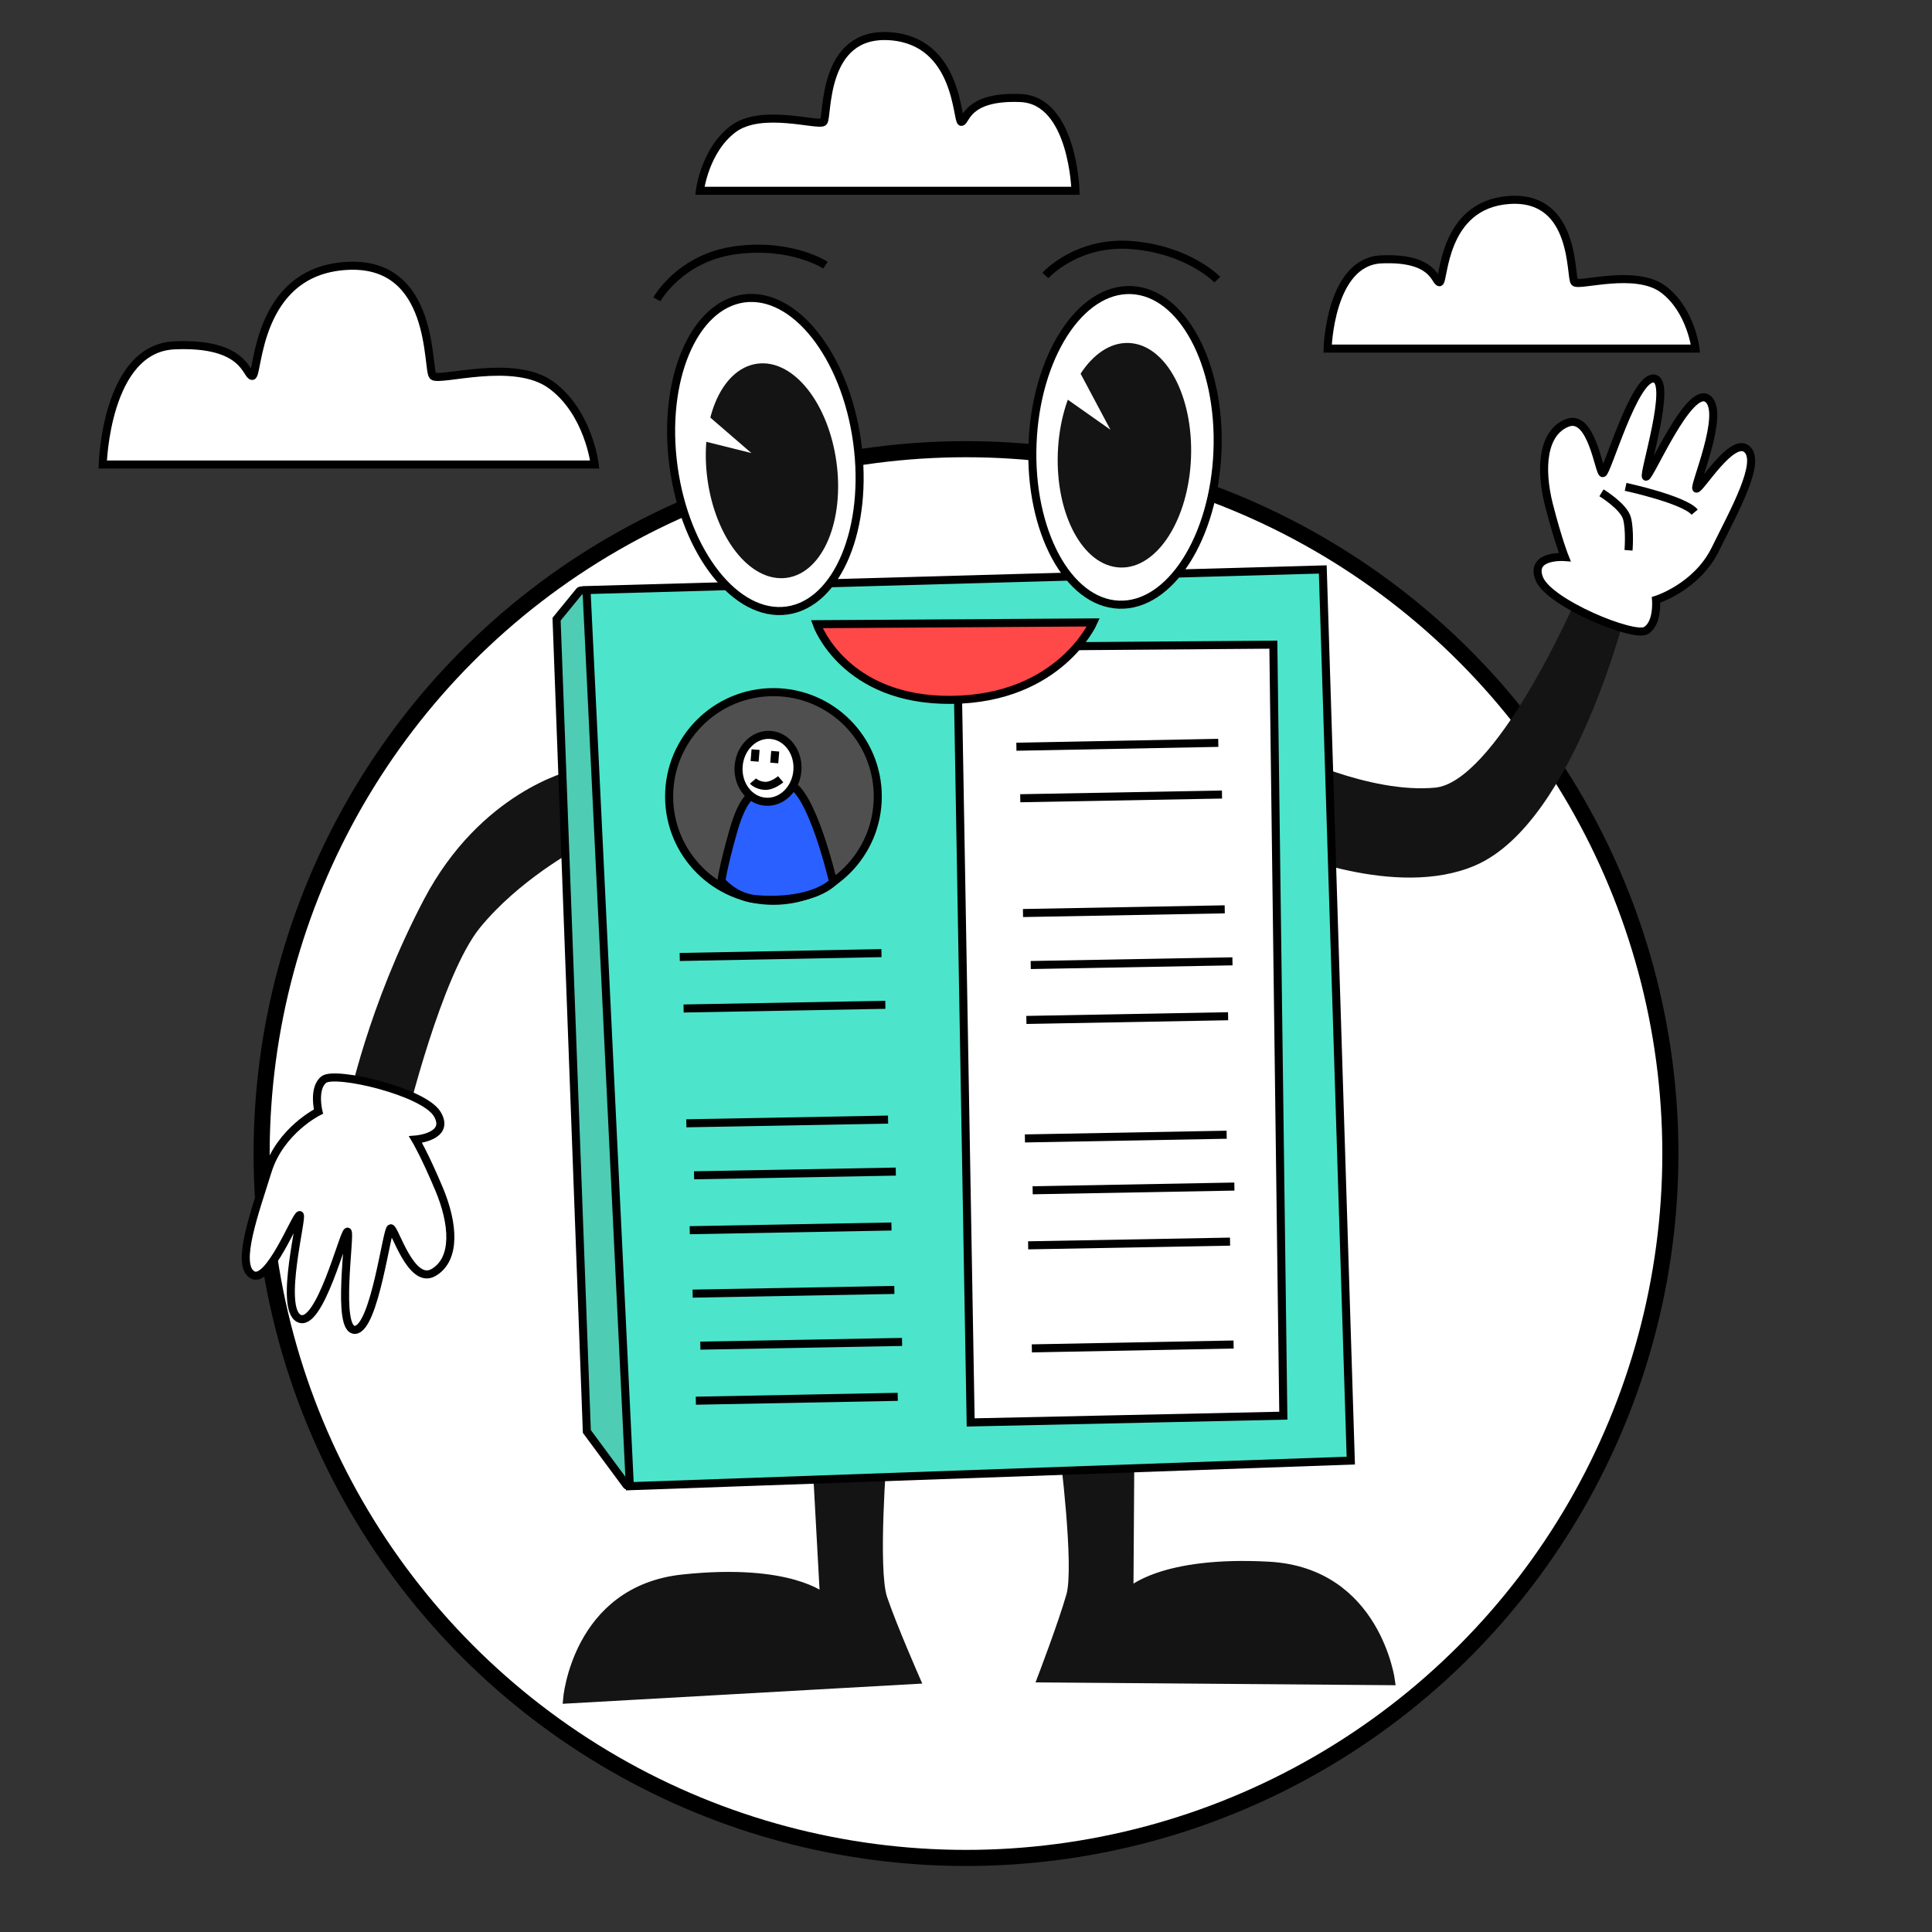 <?xml version="1.0" encoding="utf-8"?>
<!-- Generator: Adobe Illustrator 23.0.1, SVG Export Plug-In . SVG Version: 6.00 Build 0)  -->
<svg version="1.1" xmlns="http://www.w3.org/2000/svg" xmlns:xlink="http://www.w3.org/1999/xlink" x="0px" y="0px"
	 viewBox="0 0 1200 1200" style="enable-background:new 0 0 1200 1200;" xml:space="preserve">
<rect x="0" y="0" width="1200" height="1200" fill="#333333" stroke="none"/>
<style type="text/css">
	.st0{fill:#FFFFFF;stroke:#000000;stroke-width:10;stroke-miterlimit:10;}
	.st1{fill:#FFFFFF;stroke:#000000;stroke-width:5;stroke-miterlimit:10;}
	.st2{fill:#141414;stroke:#141414;stroke-width:5;stroke-miterlimit:10;}
	.st3{fill:#4ECCB4;stroke:#000000;stroke-width:5;stroke-miterlimit:10;}
	.st4{fill:#4CE5CB;stroke:#000000;stroke-width:5;stroke-miterlimit:10;}
	.st5{fill:#141414;stroke:#141414;stroke-width:2;stroke-miterlimit:10;}
	.st6{fill:#4F4F4F;stroke:#000000;stroke-width:5;stroke-miterlimit:10;}
	.st7{fill:#FF4848;stroke:#000000;stroke-width:5;stroke-miterlimit:10;}
	.st8{fill:#2A60FF;stroke:#000000;stroke-width:5;stroke-miterlimit:10;}
	.st9{fill:none;stroke:#000000;stroke-width:5;stroke-miterlimit:10;}
	.st10{fill:#FFFFFF;}
</style>
<g id="Warstwa_1">
	<circle class="st0" cx="600" cy="716.5" r="437.5"/>
</g>
<g id="Warstwa_2">
	<path class="st1" d="M1053.1,216.5H824.6c0,0,1.4-53.9,33.3-55.4c33.3-1.5,33.3,14.2,36.2,14.2s1.4-48.3,43.4-51.1
		c41.9-2.8,37.6,48.3,40.5,51.1c2.9,2.8,37.6-8.5,55,4.3C1050.2,192.4,1053.1,216.5,1053.1,216.5z"/>
	<path class="st1" d="M434.7,118.5H668c0,0-1.5-56.1-34-57.6c-34-1.5-34,14.8-36.9,14.8s-1.5-50.2-44.3-53.2
		c-42.8-3-38.4,50.2-41.3,53.2s-38.4-8.9-56.1,4.4C437.7,93.4,434.7,118.5,434.7,118.5z"/>
	<path class="st2" d="M355.2,481.1c0,0-55,12.8-89.7,78.8s-46.8,126.3-46.8,126.3l31.1,9.8c0,0,22-91.5,46.4-121.4
		c24.5-30,60.3-49.2,60.3-49.2L355.2,481.1z"/>
	<path class="st3" d="M421.6,910.8l-29.1,11.8c-0.8,0.3-2.8,0.5-3.3-0.1l-24.7-33.4l-18.8-504.5l14.3-17.5c0.7-0.8,4.1-0.1,4.6,0.8
		L459,594.8L421.6,910.8z"/>
	<path class="st2" d="M548.4,901.9c0,0-5.8,73.1,0.2,90.8s20.5,50.7,20.5,50.7l-216.9,12.2c0,0,5.4-68.3,72.2-75.2
		c66.8-7,87.4,11.8,87.4,11.8l-5-91.2L548.4,901.9z"/>
	<path class="st2" d="M660.6,900.2c0,0,9.3,72.8,4.2,90.7s-18,51.6-18,51.6l217.2,1.7c0,0-8.7-67.9-75.8-71.7
		c-67.1-3.7-86.7,16.1-86.7,16.1l0.6-91.3L660.6,900.2z"/>
	<path class="st2" d="M1009,373.5c0,0-32.5,135.5-93.8,161.8c-48.3,20.7-117-9.3-117-9.3l-0.4-56.5c0,0,51.9,26.2,93.9,22.2
		c38.9-3.7,87.5-112.7,93.5-127.5C985.7,363.1,1009,373.5,1009,373.5z"/>
	<polygon class="st4" points="391.2,923.1 364.3,366.5 821.6,353.7 839,907.2 	"/>
	
		<ellipse transform="matrix(0.991 -0.137 0.137 0.991 -34.19 67.835)" class="st1" cx="475.2" cy="282.1" rx="57.5" ry="97.8"/>
	
		<ellipse transform="matrix(3.906115e-02 -0.999 0.999 3.906115e-02 394.038 965.223)" class="st1" cx="698.9" cy="277.7" rx="97.8" ry="57.5"/>
	
		<ellipse transform="matrix(0.991 -0.137 0.137 0.991 -35.541 68.494)" class="st2" cx="479.3" cy="292.2" rx="37.9" ry="64.6"/>
	
		<ellipse transform="matrix(3.906115e-02 -0.999 0.999 3.906115e-02 388.794 969.522)" class="st5" cx="698.5" cy="282.6" rx="68.8" ry="40.4"/>
	<circle class="st6" cx="480.4" cy="494.7" r="64.8"/>
	<line class="st4" x1="422.2" y1="594.4" x2="547.5" y2="592"/>
	<line class="st4" x1="424.6" y1="626.4" x2="549.9" y2="624.1"/>
	<line class="st4" x1="426.3" y1="697.7" x2="551.6" y2="695.4"/>
	<line class="st4" x1="431.1" y1="730" x2="556.4" y2="727.7"/>
	<line class="st4" x1="428.4" y1="764.1" x2="553.7" y2="761.8"/>
	<line class="st4" x1="430.2" y1="803.5" x2="555.5" y2="801.2"/>
	<line class="st4" x1="435" y1="835.8" x2="560.3" y2="833.5"/>
	<line class="st4" x1="432.2" y1="870" x2="557.6" y2="867.6"/>
	<polygon class="st1" points="594.5,401.9 790.9,400.4 797.1,879.3 602.9,883.5 	"/>
	<path class="st7" d="M507.3,387.7c0,0,16.8,47.7,83.8,47c67.1-0.7,88-48.1,88-48.1L507.3,387.7z"/>
	<path class="st8" d="M469.6,492.6c0,0-7.3-0.6-14.1,23.4s-7.4,31.3-7.4,31.3s8.1,9.8,20.7,11.1c12.6,1.3,36.2,0.7,48.7-10.5
		c0,0-13.3-57.5-27.8-61.1C475.2,483.3,469.6,492.6,469.6,492.6z"/>
	
		<ellipse transform="matrix(7.916444e-02 -0.997 0.997 7.916444e-02 -36.59 914.898)" class="st1" cx="476.9" cy="477.3" rx="20.8" ry="18.3"/>
	<path class="st1" d="M467.7,485.1c0,0,2.2,2.6,7.1,3c4.9,0.4,10.1-4.1,10.1-4.1"/>
	<line class="st1" x1="481.5" y1="466.6" x2="480.9" y2="473.9"/>
	<line class="st1" x1="469.3" y1="465.6" x2="468.7" y2="472.9"/>
	<line class="st4" x1="631.3" y1="463.8" x2="756.7" y2="461.4"/>
	<line class="st4" x1="633.7" y1="495.8" x2="759" y2="493.5"/>
	<line class="st4" x1="635.4" y1="567.1" x2="760.7" y2="564.8"/>
	<line class="st4" x1="640.2" y1="599.4" x2="765.5" y2="597.1"/>
	<line class="st4" x1="637.5" y1="633.5" x2="762.8" y2="631.2"/>
	<line class="st4" x1="636.6" y1="707.1" x2="761.9" y2="704.8"/>
	<line class="st4" x1="641.4" y1="739.3" x2="766.7" y2="737"/>
	<line class="st4" x1="638.6" y1="773.5" x2="764" y2="771.2"/>
	<line class="st4" x1="640.9" y1="837.5" x2="766.2" y2="835.1"/>
	<path class="st1" d="M971.9,346c0,0-21.9-1.7-15.8,13.5c6.2,15.2,58.4,36.5,66.1,32.2c7.7-4.3,6.4-19.1,6.4-19.1
		s25.2-7.8,36.8-31.4s28.8-54.1,19.7-62.2c-9.2-8.1-28.9,24.7-31.4,24.5c-2.4-0.2,18.5-47.6,6.9-55.9c-11.6-8.3-35.8,48.7-38.2,48.5
		c-2.4-0.2,17-60,4.8-61c-12.2-1-29.2,59-31.7,58.8c-2.4-0.2-6.8-37.3-22.1-31.2s-17,28.1-11.4,50.6
		C967.8,335.9,971.9,346,971.9,346z"/>
	<path class="st1" d="M1009.7,302.4c0,0,36.2,7.8,42.9,15.7"/>
	<path class="st1" d="M994.7,306.1c0,0,14,8.5,15.9,16c1.9,7.5,0.9,19.7,0.9,19.7"/>
	<path class="st1" d="M258.1,707.8c0,0,21.9-1.7,13.5-15.8s-63.4-26.9-70.4-21.5s-3.4,19.9-3.4,19.9s-23.6,11.7-31.5,36.8
		c-7.8,25.1-20,58-9.7,64.5c10.3,6.6,27-36.8,29.5-37c2.4-0.2-13.1,57.8-0.4,64.2c12.8,6.4,27.7-53.7,30.1-53.9
		c2.4-0.2-7.4,61.9,4.8,61c12.2-1,19.6-62.9,22.1-63.1c2.4-0.2,12.6,35.8,26.7,27.4s12.3-30.4,3.3-51.8S258.1,707.8,258.1,707.8z"/>
	<path class="st9" d="M408,185.9c0,0,14.3-25.9,49-30.5s55.7,9.3,55.7,9.3"/>
	<path class="st9" d="M649.3,171.1c0,0,19.7-22,54.6-18.8c34.9,3.2,52.2,21.4,52.2,21.4"/>
	<polygon class="st10" points="432.3,251.7 466.7,281.4 423.4,270.6 	"/>
	<polygon class="st10" points="668.3,226.7 689.7,266.9 653.2,241.2 	"/>
	<path class="st1" d="M369.4,288.5H63.8c0,0,1.9-72.1,44.5-74c44.5-2,44.5,19,48.4,19c3.9,0,1.9-64.6,58-68.3
		c56.1-3.8,50.3,64.6,54.2,68.3c3.9,3.8,50.3-11.4,73.5,5.7C365.6,256.2,369.4,288.5,369.4,288.5z"/>
</g>
</svg>
